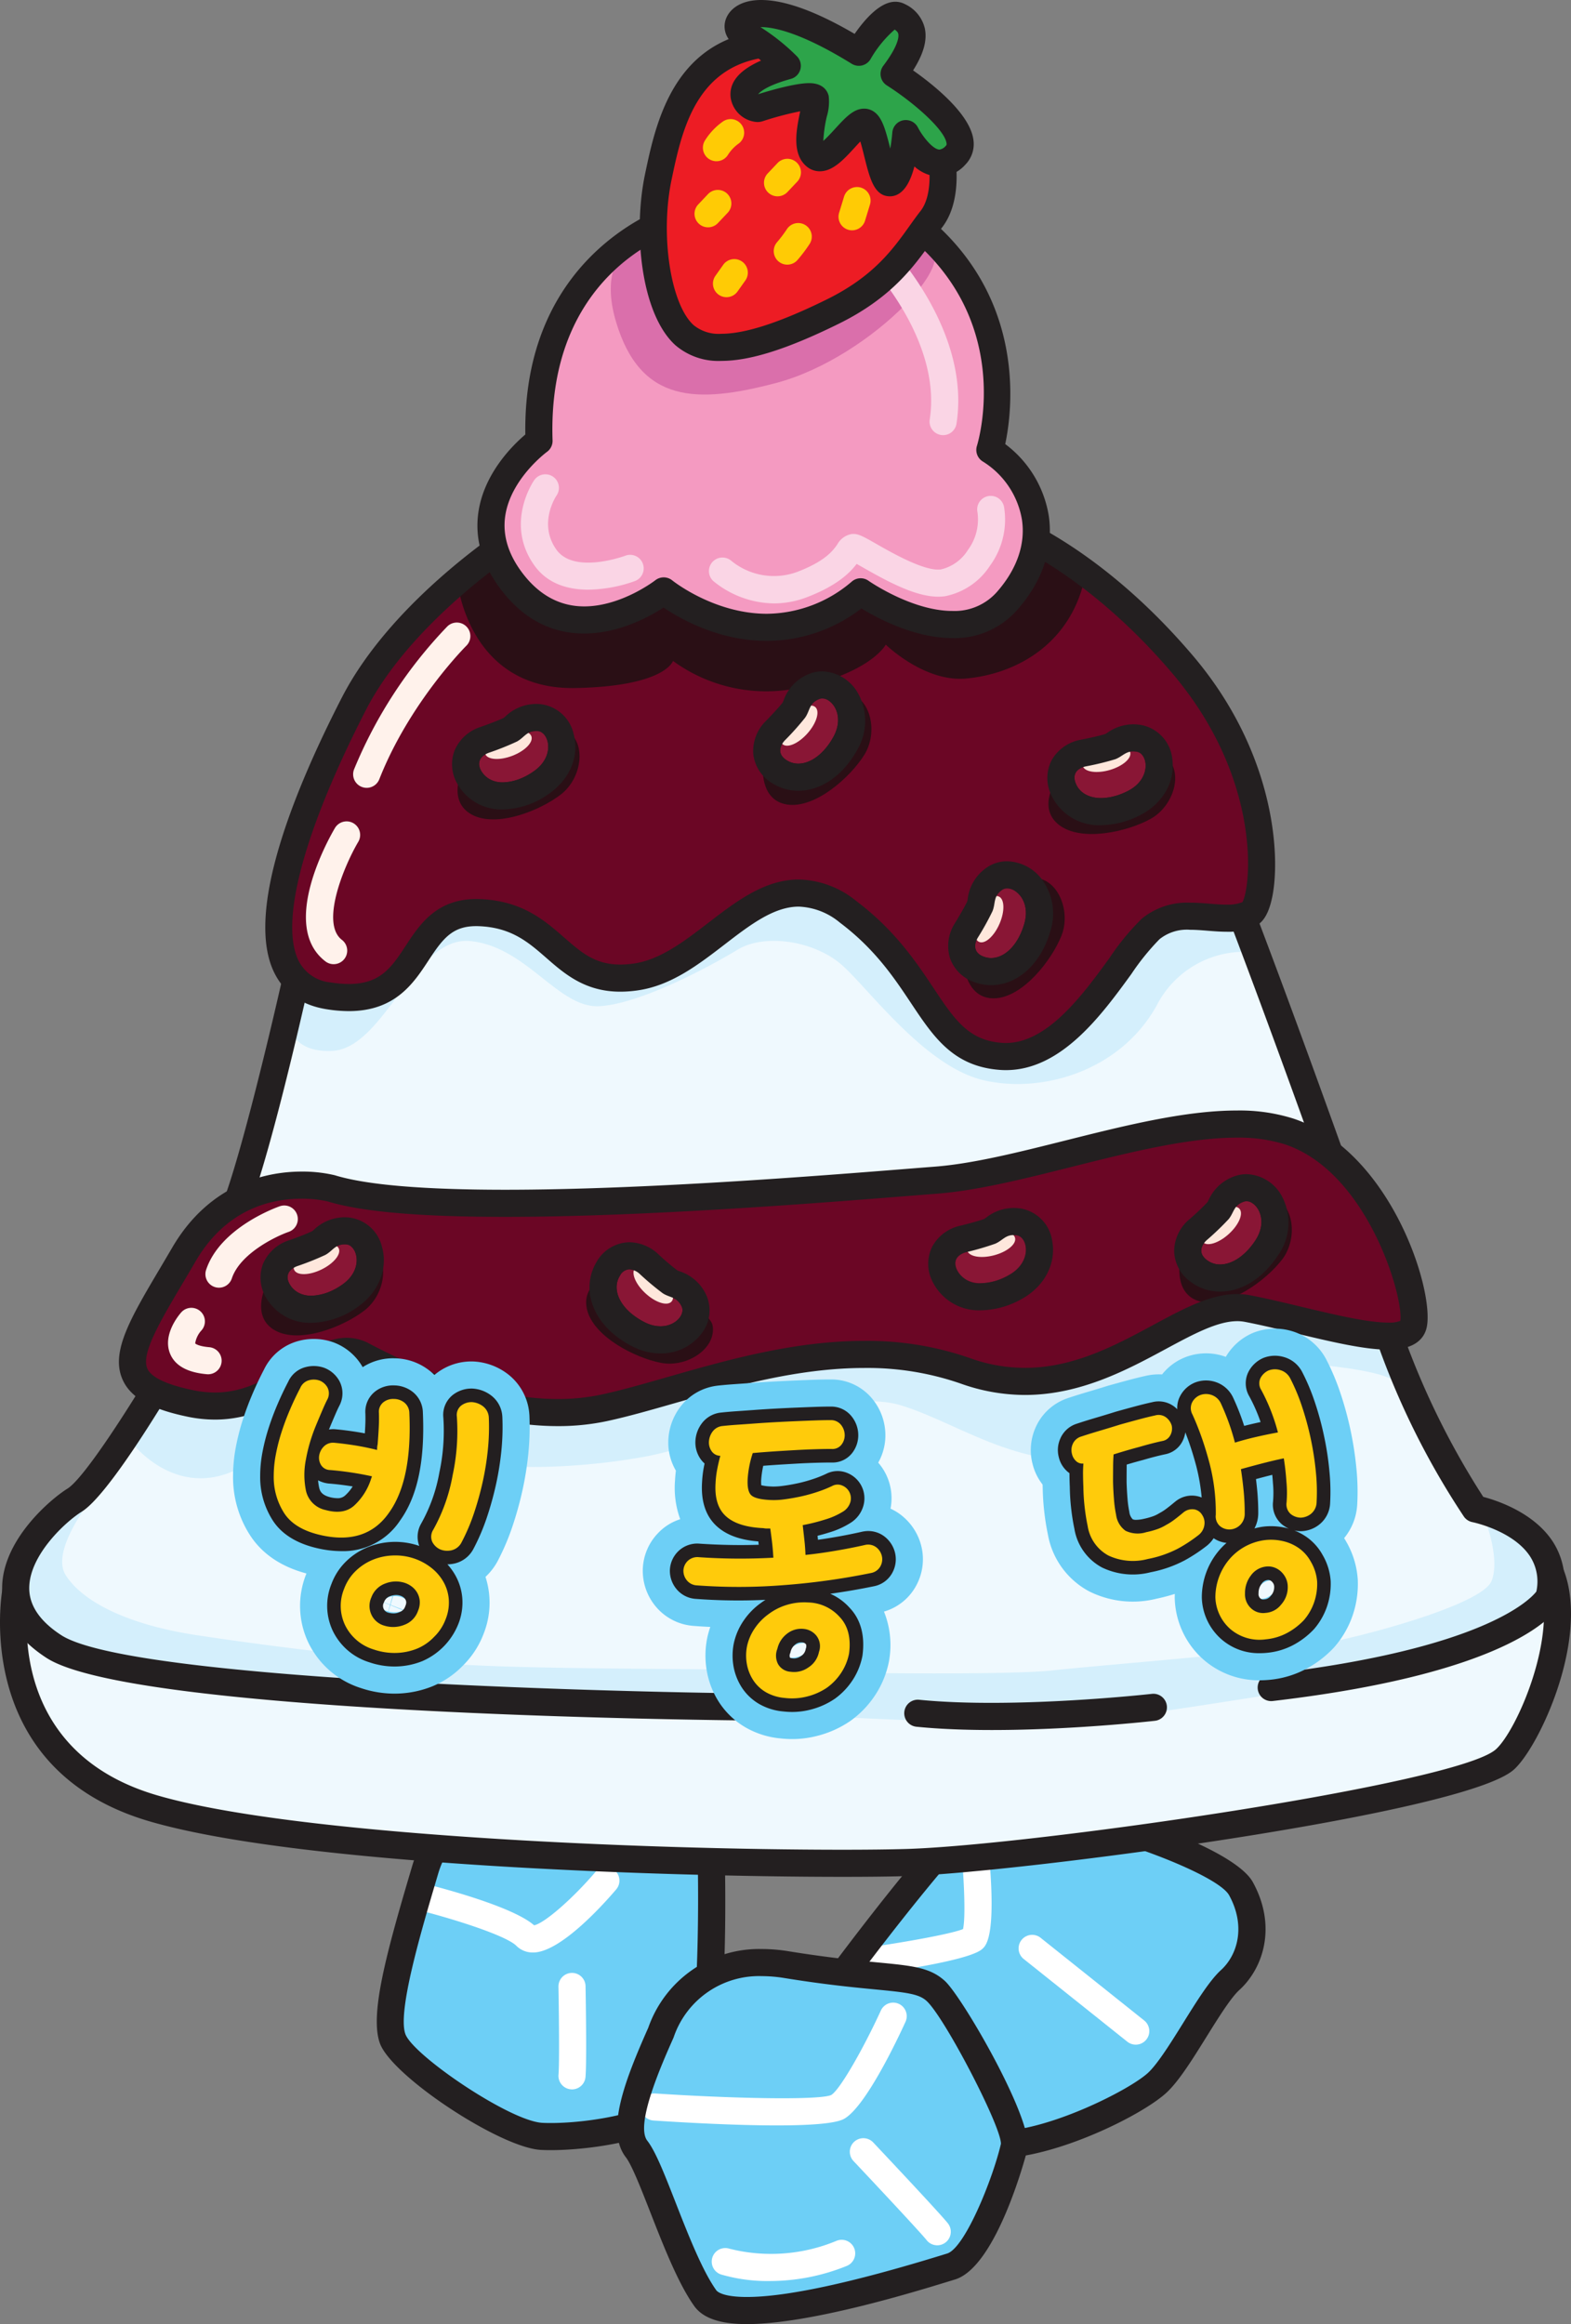 <svg xmlns="http://www.w3.org/2000/svg" viewBox="0 0 289.81 428.59"><rect x="0" y="0" width="289.81" height="428.59" fill="#808080" stroke="none"/><defs><style>.cls-1{fill:#6dcff6;}.cls-2{fill:#fff;}.cls-3{fill:#231f20;}.cls-4{fill:#eff9fe;}.cls-5{fill:#d4effc;}.cls-6{fill:#6b0625;}.cls-7{fill:#2a0f15;}.cls-8{fill:#f49ac1;}.cls-9{fill:#da6fab;}.cls-10{fill:#fad5e5;}.cls-11{fill:#ed1c24;}.cls-12{fill:#ffcb05;}.cls-13{fill:#fff2eb;}.cls-14{fill:#2da44a;}.cls-15{fill:#891635;}.cls-16{fill:#fee7dc;}.cls-17{fill:#ffcb0b;}</style></defs><g id="Layer_2" data-name="Layer 2"><g id="Layer_1-2" data-name="Layer 1"><path class="cls-1" d="M92.604,334.973s-10.666-2-14.166,9.834c-3.5,11.832-7.832,26.166-6,31.166,1.834,5,20.668,17.666,27.5,18,6.834.334,22.5-1.5,27.5-7.834,5-6.332,3.666-47.666,3.666-47.666Z"/><path class="cls-1" d="M151.741,369.139s23.197-31.666,29.531-35.332c6.332-3.668,43.832,7.5,47.666,14.5s1.666,13.498-2,16.832-9.334,15.002-13.334,18.834c-4,3.834-22.334,13-32.166,11.334C171.604,393.639,151.741,369.139,151.741,369.139Z"/><path class="cls-2" d="M98.326,360.061a4.235,4.235,0,0,1-3.074-1.236c-1.904-1.904-11.724-5.002-18.089-6.592a2.5,2.5,0,0,1,1.213-4.851c2.72.68,16.214,4.182,20.15,7.662,1.831-.315,7.085-4.863,11.34-9.857a2.5,2.5,0,1,1,3.807,3.242c-2.281,2.678-10.113,11.428-15.139,11.629C98.464,360.061,98.395,360.061,98.326,360.061Z"/><path class="cls-2" d="M105.522,385.307a2.254,2.254,0,0,1-.229-.012,2.499,2.499,0,0,1-2.263-2.715c.195-2.144.059-12.441-.01-16.229a2.5,2.5,0,0,1,4.999-.092c.026,1.422.245,13.969-.01,16.773A2.501,2.501,0,0,1,105.522,385.307Z"/><path class="cls-2" d="M158.266,364.42a2.5,2.5,0,0,1-.334-4.976c7.949-1.08,17.346-2.742,19.719-3.699.555-2.297.156-10.699-.615-17.662a2.5,2.5,0,0,1,4.969-.553c2.145,19.311-.025,21.203-.842,21.916-2.119,1.85-13.436,3.713-22.557,4.953A2.505,2.505,0,0,1,158.266,364.42Z"/><path class="cls-3" d="M101.595,396.51h-.001c-.639,0-1.235-.014-1.778-.041-7.501-.367-27.503-13.58-29.725-19.635-1.92-5.242,1.14-16.484,5.672-31.797l.278-.939c3.138-10.607,11.402-11.754,14.81-11.754a13.881,13.881,0,0,1,2.071.146L131.33,335.982a2.501,2.501,0,0,1,2.272,2.408c.228,7.055,1.095,42.588-4.202,49.297C123.891,394.666,108.804,396.51,101.595,396.51Zm-10.745-59.166c-3.466,0-8.018,1.418-10.015,8.172l-.278.942c-2.896,9.781-7.271,24.562-5.772,28.654,1.443,3.936,19.304,16.072,25.275,16.363.469.024.983.035,1.534.035,7.648,0,20.113-2.147,23.881-6.92,2.927-3.707,3.614-27.111,3.193-43.828l-36.291-3.301c-.078-.006-.156-.018-.234-.031h.001A8.585,8.585,0,0,0,90.85,337.344Z"/><path class="cls-3" d="M184.014,398.006a18.022,18.022,0,0,1-2.994-.234c-10.463-1.773-29.127-24.475-31.223-27.059a2.501,2.501,0,0,1-.074-3.051c2.406-3.285,23.697-32.199,30.295-36.02a10.837,10.837,0,0,1,5.375-1.057c11.818,0,41.758,9.254,45.736,16.52,4.445,8.115,1.943,15.834-2.51,19.883-1.57,1.428-3.861,5.106-6.076,8.662-2.559,4.107-4.976,7.988-7.211,10.127C210.965,389.965,194.735,398.006,184.014,398.006Zm-29.107-28.953c7.699,9.234,20.807,22.748,26.949,23.789a13.053,13.053,0,0,0,2.158.164c9.387,0,24.58-7.695,27.859-10.838,1.781-1.707,4.143-5.496,6.426-9.162,2.506-4.024,4.873-7.822,6.957-9.717,3.002-2.731,4.627-8.051,1.488-13.781-2.428-4.434-28.797-13.922-41.352-13.922a6.505,6.505,0,0,0-2.869.383C178.42,338.346,163.901,356.881,154.907,369.053Z"/><path class="cls-2" d="M209.518,377.057a2.495,2.495,0,0,1-1.559-.547l-19.111-15.25a2.5,2.5,0,0,1,3.119-3.908l19.111,15.25a2.501,2.501,0,0,1-1.561,4.455Z"/><path class="cls-1" d="M121.938,374.807s4.666-15.5,23.166-12.5c18.5,3,24,1.666,27.5,4.832,3.5,3.168,15.334,25.002,14.5,28.668s-6.166,20.498-11.666,22.166c-5.5,1.666-40.334,12.834-45.334,5.834s-9.729-23.721-12.666-27.5S117.938,383.807,121.938,374.807Z"/><path class="cls-2" d="M143.298,391.949c-7.86,0-17.366-.545-22.694-.898a2.5,2.5,0,1,1,.33-4.988c13.763.91,30.056,1.279,32.384.289,1.629-.926,6.078-8.816,9.178-15.586a2.5,2.5,0,0,1,4.547,2.08c-1.662,3.633-7.393,15.658-11.316,17.885C154.118,391.645,149.167,391.949,143.298,391.949Z"/><path class="cls-2" d="M172.901,414.057a2.493,2.493,0,0,1-1.969-.957c-.957-1.219-8.586-9.387-13.482-14.578a2.5,2.5,0,1,1,3.639-3.43c1.262,1.338,12.375,13.133,13.777,14.922a2.5,2.5,0,0,1-1.965,4.043Z"/><path class="cls-3" d="M137.782,428.59c-4.935,0-8.112-1.09-9.713-3.33-2.954-4.135-5.689-11.125-8.102-17.291-1.68-4.293-3.417-8.73-4.503-10.129-3.801-4.891-.231-14.094,4.128-23.912a21.671,21.671,0,0,1,20.931-14.508,31.251,31.251,0,0,1,4.981.418c7.258,1.178,12.545,1.686,16.404,2.055,6.424.617,9.646.926,12.373,3.393,3.232,2.926,16.463,25.781,15.26,31.076-.049.213-5.508,21.617-13.379,24.004l-1.043.318C168.76,422.641,149.409,428.59,137.782,428.59Zm2.741-64.17a16.621,16.621,0,0,0-16.195,11.117,2.69,2.69,0,0,1-.106.285c-2.127,4.785-7.108,15.994-4.811,18.949,1.53,1.971,3.155,6.119,5.211,11.375,2.307,5.894,4.922,12.578,7.515,16.207.148.207,1.113,1.236,5.644,1.236,7.216,0,19.285-2.586,35.867-7.684l1.062-.326c3.293-.998,8.461-13.85,9.936-20.244.021-3.297-10.41-23.348-13.721-26.344-1.426-1.289-3.553-1.551-9.494-2.121-3.93-.377-9.309-.894-16.729-2.098A26.236,26.236,0,0,0,140.523,364.42Z"/><path class="cls-2" d="M142.002,420.647a30.506,30.506,0,0,1-9.029-1.221,2.5,2.5,0,0,1,1.584-4.742,31.377,31.377,0,0,0,19.742-1.445,2.5,2.5,0,1,1,1.869,4.637A37.842,37.842,0,0,1,142.002,420.647Z"/><path class="cls-4" d="M2.893,295.473s-5.955,28.832,25.379,38c31.332,9.166,116.666,10.666,139.001,10,22.332-.666,103.332-10.5,110.332-19s15.248-26.883,6.166-36.191l-27,11.984-130.499,5.707Z"/><path class="cls-3" d="M155.43,346.109c-32.12,0-100.18-2.139-127.861-10.238C-5.567,326.178.392,293.332.456,293a2.501,2.501,0,0,1,2.707-2.012l123.181,12.479,129.867-5.68,27.912-11.809a2.498,2.498,0,0,1,3.117,1.016c7.387,12.295-2.994,34.914-7.973,39.346-9.312,8.287-92.27,19.045-111.92,19.631C164.295,346.062,160.176,346.109,155.43,346.109ZM5.07,296.207c-.634,6.955-.381,27.762,23.904,34.865,25.17,7.365,89.415,10.037,126.457,10.037,4.697,0,8.766-.047,11.768-.137,23.152-.69,101.535-11.951,108.744-18.367,3.892-3.465,11.586-21.127,7.932-31.094l-26.131,11.057a2.526,2.526,0,0,1-.863.195l-130.499,5.707a3.176,3.176,0,0,1-.361-.01Z"/><path class="cls-4" d="M56.27,173.139s-10.332,47.668-14.666,53.168,77.666,5,77.666,5l88.835-5,40.332-4.668s-13-36.834-23-62.334l-54.166-4.332h-43.001Z"/><path class="cls-5" d="M53.07,185.466s-1.584,8.75,8.166,8.333,15.168-21.333,25.584-20.25,16.166,12.417,23.75,12c7.582-.417,20.416-7.334,25.5-10.417,5.082-3.083,14.248-1.583,19.248,2.834,5,4.416,15.334,18.75,26.168,21.25s25.25-1.751,31.916-13.834a18.156,18.156,0,0,1,18.834-9.666l-3.25-7.25-15.168-1.25-44.748-6.334-35.751-4.583-26.469,4-39.699,6.417S53.986,178.799,53.07,185.466Z"/><path class="cls-4" d="M31.438,251.639s-12.834,22-17.666,25c-4.834,3-19.502,16.834-3.834,27,15.666,10.168,131.332,11.5,142.333,11.168,11-.334,70.834-.666,74.834-2.334,4-1.666,55.832-5,58.666-18s-13.666-16.225-13.666-16.225a143.84,143.84,0,0,1-17.334-36.441l-30.332-7.166-30.334,8.5-96.501.666Z"/><path class="cls-5" d="M16.895,276.432s-7.574,9.451-4.824,13.951,10.5,9.082,24.25,11.166,35.51,4.834,52.004,5.584c16.496.75,43.629.527,50.496.918,6.868.389,46.333,1,55.248,0,8.918-1,44.834-3.75,53.418-5.668,8.584-1.916,26.082-6.916,27.666-10.832,1.584-3.918-1-10.75-1-10.75s6.334-.252,8.834,3.166c2.5,3.416,2.084,12.5,2.084,12.5l-19.75,9.5a292.297,292.297,0,0,1-29.5,6.334c-14.75,2.25-24.883,4.045-37.551,5.129-12.666,1.082-47.199-1.047-56.284-1.381-9.084-.332-72.5-1.082-79.5-2.916s-36.25-1.582-44.334-4.582c-8.082-3-14.832-9.139-15.25-11.736-.416-2.598-1.082-13.432,5.168-15.848S16.895,276.432,16.895,276.432Z"/><path class="cls-5" d="M23.902,265.551s8.334,11.582,20.5,5.082c12.168-6.5,22.418-17.334,29.168-7.666,6.75,9.666,31.25,8.166,44.916,5.75,13.666-2.418,35.834-13.107,47.584-9.596s24.332,14.137,42.832,8.74c18.5-5.395,9.75-17.979,28.834-16.645s19.582,3.666,19.582,3.666l-2.25-10.832-18.916-5.668-45.666,5.584-40.334-5.584-61.829,5.834-33.172-1.084-25.332,10.918Z"/><path class="cls-3" d="M148.022,317.34c-23.227,0-123.961-1.555-139.445-11.604-5.48-3.557-8.234-7.928-8.183-12.992.089-8.826,8.959-16.305,12.059-18.229,3.134-1.947,11.983-15.838,16.825-24.137a2.497,2.497,0,0,1,1.865-1.223l66.166-7.832a2.188,2.188,0,0,1,.277-.018l96.164-.664,30.012-8.41a2.533,2.533,0,0,1,1.25-.025l30.332,7.166a2.503,2.503,0,0,1,1.809,1.678,145.783,145.783,0,0,0,16.471,34.99c2.59.682,9.309,2.9,12.801,8.209a13.619,13.619,0,0,1,1.787,10.756,2.503,2.503,0,0,1-.193.56c-.627,1.289-7.447,12.764-53.221,18.121a2.5,2.5,0,1,1-.582-4.967c39.398-4.611,48.029-13.717,49.199-15.215a8.541,8.541,0,0,0-1.16-6.494c-3.117-4.762-10.561-6.297-10.635-6.312a2.5,2.5,0,0,1-1.553-1.002,144.48,144.48,0,0,1-17.244-35.783l-28.332-6.693-29.713,8.326a2.489,2.489,0,0,1-.656.094l-96.362.664-64.795,7.672c-3.195,5.412-13.152,21.855-17.875,24.787-3.013,1.869-9.636,7.998-9.697,14.031-.032,3.24,1.954,6.184,5.905,8.748,14.446,9.375,128.176,11.15,140.895,10.764a2.5,2.5,0,1,1,.15,4.998C151.651,317.326,150.167,317.34,148.022,317.34Z"/><path class="cls-3" d="M114.06,233.818c-72.014,0-73.837-3.758-74.816-5.777a3.053,3.053,0,0,1,.396-3.281c2.897-3.678,10.239-33.94,14.187-52.151a2.499,2.499,0,0,1,1.832-1.893l72-18.166a2.487,2.487,0,0,1,.612-.076H171.27c.066,0,.133.002.199.008l54.166,4.332a2.496,2.496,0,0,1,2.127,1.58c9.902,25.247,22.9,62.045,23.031,62.414a2.503,2.503,0,0,1-2.07,3.316l-40.332,4.666c-.049.006-.098.01-.146.014l-88.835,5c-.042.002-.084.004-.126.004C119.285,233.807,117.339,233.818,114.06,233.818Zm-69.327-7.99c6.113,1.561,28.748,2.99,69.327,2.99,2.922,0,4.779-.01,5.132-.012l88.697-4.992,37.141-4.299c-3.217-9.043-13.215-36.979-21.354-57.844l-52.506-4.199H128.58l-70.198,17.711C56.247,184.939,49.166,216.412,44.733,225.828Z"/><path class="cls-6" d="M96.604,97.972s-22,13.667-31.334,31.834c-9.332,18.166-23.332,50.833-4.666,53.833s13.668-16,28-15.333c14.334.666,14.5,14,28.834,11.833,14.332-2.167,23.5-23.666,39-12,15.5,11.667,15,25.667,28.166,26.667s22-18.667,27.666-23.5c5.668-4.833,15.002-2.5,18.334-2.833,3.334-.334,5.668-24.668-12.5-46.001-18.166-21.333-35.166-26.5-35.166-26.5Z"/><path class="cls-7" d="M84.402,107.382s1.99,19.889,21.75,19.5c16.617-.326,18-5,18-5a29.177,29.177,0,0,0,23,5.021c13.5-2.771,16.25-8.021,16.25-8.021s7.111,6.925,14.75,6.25c9.367-.826,20-6.5,22.25-20l-15.5-6.25-51.251-3.75S95.902,95.632,84.402,107.382Z"/><path class="cls-3" d="M185.573,197.342c-.383,0-.769-.014-1.158-.044-8.586-.651-12.189-6.059-16.359-12.318-3.111-4.671-6.639-9.965-13.121-14.843a12.587,12.587,0,0,0-7.578-2.946c-4.604,0-9.005,3.385-13.666,6.968-4.816,3.703-9.796,7.533-15.879,8.452a22.649,22.649,0,0,1-3.372.267c-6.525,0-10.308-3.303-13.646-6.217-3.288-2.871-6.394-5.583-12.306-5.857-4.89-.228-6.678,2.1-9.456,6.339-2.722,4.151-6.11,9.318-14.688,9.318h-.001a26.222,26.222,0,0,1-4.135-.353c-4.482-.721-7.695-2.943-9.548-6.605-5.63-11.128,3.628-33.788,12.387-50.839,9.54-18.569,31.316-32.242,32.238-32.814a2.497,2.497,0,0,1,1.261-.376l86.334-2.001a2.504,2.504,0,0,1,.785.107c.723.22,17.912,5.629,36.342,27.271,15.123,17.757,16.236,36.838,14.713,44.447-.584,2.913-1.559,4.68-2.984,5.403a11.687,11.687,0,0,1-5.455,1.124c-1.152,0-2.322-.094-3.455-.184-1.088-.088-2.215-.178-3.277-.178a8.053,8.053,0,0,0-5.656,1.744,44.388,44.388,0,0,0-5.184,6.412C203.268,187.099,195.821,197.342,185.573,197.342Zm-38.217-35.151a17.361,17.361,0,0,1,10.584,3.951c7.164,5.392,11.107,11.31,14.275,16.066,3.867,5.804,6.422,9.638,12.578,10.105,8.076.616,14.902-8.803,19.869-15.633a45.307,45.307,0,0,1,5.984-7.276,13.163,13.163,0,0,1,8.9-2.939c1.262,0,2.49.098,3.678.193,1.082.087,2.103.168,3.055.168a7.561,7.561,0,0,0,2.914-.454c1.572-2.744,3.678-22.702-12.994-42.278-15.996-18.785-31.17-24.734-33.645-25.611l-85.191,1.974c-3.437,2.248-21.782,14.75-29.871,30.493-11.461,22.311-15.971,39.185-12.373,46.296A7.365,7.365,0,0,0,61,181.171a21.234,21.234,0,0,0,3.342.289c5.878.001,7.921-3.115,10.508-7.061,2.609-3.978,5.853-8.964,13.87-8.591,7.654.355,11.749,3.931,15.362,7.085,3.189,2.784,5.708,4.983,10.357,4.983a17.616,17.616,0,0,0,2.625-.21c4.806-.727,9.266-4.156,13.579-7.472C135.761,166.26,141.053,162.19,147.356,162.19Z"/><path class="cls-8" d="M125.604,39.806s-27.332,7.166-26.166,41.5c0,0-16.166,11.666-4.834,26.166,11.334,14.5,27.834,1.5,27.834,1.5s18.332,15.001,36.333.167c0,0,17.668,12.5,27.168,1.5s4.666-22.667-3.334-27.667c0,0,8.166-26-15.834-43.166Z"/><path class="cls-9" d="M121.652,41.882s-12.5,2.5-8,17.5,14.863,15.101,29.5,11.25c17.868-4.701,36.251-24.75,26.75-25.5s-33.501-3.25-33.501-3.25Z"/><path class="cls-7" d="M85.27,141.966s-2.834,5.75,1.75,8.25c4.582,2.5,12.666-.75,16.5-3.75,3.832-3,4.709-9.4,1.125-11.65C101.063,132.565,85.27,141.966,85.27,141.966Z"/><path class="cls-7" d="M140.754,141.211s-.699,6.372,4.463,7.155c5.163.783,11.649-5.033,14.227-9.162,2.578-4.13,1.213-10.443-2.922-11.334C152.385,126.981,140.754,141.211,140.754,141.211Z"/><path class="cls-7" d="M177.788,177.861s.451,6.394,5.67,6.242c5.221-.152,10.56-7.034,12.359-11.558,1.799-4.524-.674-10.492-4.9-10.63C186.686,161.78,177.788,177.861,177.788,177.861Z"/><path class="cls-7" d="M194.934,143.709s-3.699,5.234.438,8.422c4.135,3.188,12.627,1.243,16.883-1.119,4.258-2.362,6.123-8.547,2.938-11.33C212.004,136.899,194.934,143.709,194.934,143.709Z"/><path class="cls-3" d="M141.471,118.189c-8.87,0-16.03-4.095-19.062-6.147-2.637,1.711-8.267,4.789-14.639,4.789-5.988,0-11.081-2.631-15.136-7.818-3.622-4.635-5.099-9.514-4.39-14.503,1.022-7.186,6.348-12.413,8.664-14.381-.507-34.839,27.772-42.665,28.061-42.741a2.528,2.528,0,0,1,.634-.081H166.77a2.494,2.494,0,0,1,1.453.467c21.426,15.324,18.592,37.632,17.217,44.119a20.63,20.63,0,0,1,8.023,13.176c.627,4.147.158,10.499-5.635,17.206a15.351,15.351,0,0,1-12.149,5.394h-.002c-6.934-.001-13.764-3.63-16.77-5.463A28.764,28.764,0,0,1,141.471,118.189Zm-19.032-11.715a2.491,2.491,0,0,1,1.582.563c.072.059,7.696,6.151,17.45,6.151a24.33,24.33,0,0,0,15.709-5.979,2.5,2.5,0,0,1,3.033-.112c.076.055,7.996,5.568,15.465,5.569h.002a10.425,10.425,0,0,0,8.365-3.662c3.602-4.169,5.148-8.73,4.475-13.19a15.676,15.676,0,0,0-7.242-10.723,2.499,2.499,0,0,1-1.059-2.869c.303-.98,7.141-24.061-14.264-39.917h-40.003c-2.93.881-25.048,8.551-24.017,38.915a2.501,2.501,0,0,1-1.036,2.112c-.062.045-6.743,4.985-7.71,11.908-.5,3.582.638,7.179,3.383,10.691,3.059,3.913,6.826,5.897,11.196,5.897,6.872,0,13.063-4.776,13.124-4.825A2.505,2.505,0,0,1,122.439,106.474Z"/><path class="cls-10" d="M173.983,80.247a2.503,2.503,0,0,1-2.473-2.884c2.324-14.971-11.541-29.156-11.682-29.298a2.5,2.5,0,0,1,3.551-3.521c.645.651,15.779,16.148,13.072,33.586A2.502,2.502,0,0,1,173.983,80.247Z"/><path class="cls-11" d="M173.438,27.473s1.998,8.333-1.668,13c-3.666,4.666-6.998,11.5-18.166,17-11.166,5.5-22,9.166-27.334,4.333-5.332-4.833-6.998-18.833-4.832-29.167,2.166-10.333,5.553-26.18,25.811-24.666Z"/><path class="cls-3" d="M133.061,66.554a12.186,12.186,0,0,1-8.47-2.896c-6.337-5.745-7.841-20.84-5.6-31.532,2.098-10.007,5.608-26.755,25.628-26.755.911,0,1.858.037,2.815.108a2.501,2.501,0,0,1,1.307.487l26.189,19.5a2.486,2.486,0,0,1,.938,1.423c.094.388,2.231,9.573-2.133,15.127-.611.778-1.23,1.645-1.885,2.562-3.287,4.602-7.379,10.329-17.143,15.137C145.236,64.381,138.358,66.554,133.061,66.554Zm11.559-56.183c-15.96,0-18.72,13.167-20.735,22.78-2.131,10.168-.194,22.942,4.064,26.802a7.302,7.302,0,0,0,5.112,1.601c4.441,0,10.8-2.069,19.438-6.324,8.635-4.252,12.166-9.196,15.283-13.558.69-.965,1.34-1.876,2.022-2.744,2.098-2.669,1.797-7.54,1.373-10.023l-24.828-18.485C145.76,10.388,145.181,10.371,144.619,10.371Z"/><path class="cls-12" d="M132.164,29.734a2.501,2.501,0,0,1-2.107-3.843,12.201,12.201,0,0,1,3.356-3.519,2.5,2.5,0,0,1,2.731,4.189,7.5,7.5,0,0,0-1.868,2.015A2.499,2.499,0,0,1,132.164,29.734Z"/><path class="cls-12" d="M143.437,36.204a2.5,2.5,0,0,1-1.815-4.219l1.797-1.899a2.5,2.5,0,1,1,3.63,3.438l-1.796,1.899A2.496,2.496,0,0,1,143.437,36.204Z"/><path class="cls-12" d="M130.621,41.921a2.5,2.5,0,0,1-1.815-4.219l1.797-1.899a2.5,2.5,0,0,1,3.631,3.438l-1.797,1.899A2.492,2.492,0,0,1,130.621,41.921Z"/><path class="cls-12" d="M157.186,42.473a2.502,2.502,0,0,1-2.391-3.232l.918-3a2.5,2.5,0,0,1,4.781,1.463l-.918,3A2.502,2.502,0,0,1,157.186,42.473Z"/><path class="cls-12" d="M145.233,48.806a2.501,2.501,0,0,1-1.925-4.094,25.18,25.18,0,0,0,1.805-2.375,2.5,2.5,0,0,1,4.278,2.59,27.687,27.687,0,0,1-2.231,2.972A2.496,2.496,0,0,1,145.233,48.806Z"/><path class="cls-12" d="M134.018,54.806a2.501,2.501,0,0,1-2.038-3.946l1.418-2A2.5,2.5,0,1,1,137.477,51.751l-1.418,2A2.497,2.497,0,0,1,134.018,54.806Z"/><path class="cls-10" d="M108.524,108.745c-3.58.001-7.467-.984-9.959-4.491-5.453-7.675-.242-15.381-.018-15.705a2.5,2.5,0,0,1,4.119,2.835c-.151.224-3.419,5.198-.025,9.974,3.28,4.617,12.63,1.153,12.724,1.117a2.5,2.5,0,0,1,1.809,4.661A26.492,26.492,0,0,1,108.524,108.745Z"/><path class="cls-10" d="M142.792,111.276a17.975,17.975,0,0,1-11.189-4.107,2.5,2.5,0,0,1,3.325-3.734,12.41,12.41,0,0,0,12.122,2.034c5.262-2,6.66-4,7.412-5.074a3.789,3.789,0,0,1,2.527-1.893c1.188-.19,2.088.325,4.756,1.848,2.9,1.654,8.938,5.095,11.857,4.651a7.983,7.983,0,0,0,4.939-3.561,9.472,9.472,0,0,0,1.783-6.95,2.5,2.5,0,1,1,4.891-1.037,14.373,14.373,0,0,1-2.562,10.832,12.822,12.822,0,0,1-8.295,5.658c-4.285.655-9.803-2.235-15.09-5.251-.398-.227-.84-.478-1.238-.7-1.178,1.548-3.512,3.986-9.203,6.15A16.908,16.908,0,0,1,142.792,111.276Z"/><path class="cls-13" d="M67.644,145.287a2.501,2.501,0,0,1-2.326-3.415,84.253,84.253,0,0,1,17.196-26.346,2.5,2.5,0,0,1,3.513,3.558c-.104.103-10.496,10.483-16.055,24.618A2.501,2.501,0,0,1,67.644,145.287Z"/><path class="cls-13" d="M61.551,177.806a2.493,2.493,0,0,1-1.516-.514c-8.549-6.533.67-22.762,1.75-24.591a2.5,2.5,0,0,1,4.307,2.54c-2.7,4.588-6.99,15.044-3.021,18.078a2.5,2.5,0,0,1-1.52,4.486Z"/><path class="cls-14" d="M158.438,9.639S163.27,1.64,165.77,2.973s4.334,3.833-.832,10.666c0,0,15.998,10.167,11.332,15-4.666,4.834-9.166-4-9.166-4s-.666,8-2.666,9-2.834-9.833-4.668-11c-1.832-1.166-6.832,8.167-9.332,6.167s.332-9.084,0-10.542c-.334-1.458-9,1.209-10.5,1.709s-7.404-4.334,5.297-7.834c0,0-4.656-4.667-7.976-5.833C133.938,5.139,137.438-3.361,158.438,9.639Z"/><path class="cls-3" d="M164.18,36.204c-2.91,0-3.727-3.275-4.758-7.422-.191-.766-.451-1.81-.711-2.695-.342.357-.689.738-.978,1.055-2.094,2.286-4.07,4.445-6.498,4.446h-.002a3.74,3.74,0,0,1-2.358-.83c-2.898-2.319-1.953-6.892-1.258-10.234a59.388,59.388,0,0,0-6.89,1.82,3.259,3.259,0,0,1-1.036.164,5.308,5.308,0,0,1-4.893-4.436c-.378-2.794,1.5-5.106,5.592-6.898a16.074,16.074,0,0,0-3.962-2.51,3.987,3.987,0,0,1-2.705-4.462C134.055,2.264,136.005,0,140.413,0c4.358,0,10.152,2.102,17.244,6.25,1.945-2.794,4.742-5.928,7.498-5.928a3.762,3.762,0,0,1,1.791.444,6.604,6.604,0,0,1,3.646,4.411c.488,2.211-.197,4.728-2.15,7.804,3.789,2.665,10.564,8.054,11.137,12.869a5.399,5.399,0,0,1-1.51,4.524,6.516,6.516,0,0,1-4.74,2.21,7.273,7.273,0,0,1-4.645-1.888c-.717,2.76-1.762,4.494-3.129,5.178A3.038,3.038,0,0,1,164.18,36.204Zm2.924-14.064a2.499,2.499,0,0,1,2.227,1.364c.857,1.665,2.777,4.081,3.998,4.081a1.911,1.911,0,0,0,1.143-.683.448.448,0,0,0,.142-.46c-.291-2.46-5.945-7.466-11.018-10.694a2.498,2.498,0,0,1-.652-3.617c2.918-3.859,2.856-5.475,2.766-5.877-.029-.134-.09-.413-.66-.802a21.259,21.259,0,0,0-4.473,5.48,2.501,2.501,0,0,1-3.455.832c-9.697-6.003-14.736-6.802-16.835-6.764a38.916,38.916,0,0,1,6.718,5.372,2.501,2.501,0,0,1-1.105,4.176c-4.402,1.213-5.696,2.394-6.04,2.823,1.835-.576,6.76-2.04,9.405-2.04,2.768,0,3.447,1.66,3.609,2.373a9.458,9.458,0,0,1-.359,3.822,25.167,25.167,0,0,0-.631,4.457c.715-.641,1.6-1.606,2.16-2.219,1.906-2.083,3.414-3.728,5.369-3.728a3.156,3.156,0,0,1,1.699.492c1.57.999,2.191,3.157,3.119,6.869.164-.958.299-1.982.381-2.969a2.5,2.5,0,0,1,2.492-2.291Z"/><path class="cls-6" d="M61.104,219.141s-17.332-4.646-27.166,12.178c-9.834,16.822-15.668,23.988,1.166,27.488s23.334-13.334,31.834-8.834,27.5,13.307,44.5,9.654c17-3.654,42.666-15.32,66.666-6.82s39.834-13.834,52-11.5,29.668,8.334,30.668,2.834-6.334-30.002-23-35.502c-16.668-5.5-45.668,7.5-65.168,9S81.604,225.475,61.104,219.141Z"/><path class="cls-13" d="M40.395,237.465a2.5,2.5,0,0,1-2.374-3.287c2.609-7.867,13.154-11.58,13.602-11.734a2.499,2.499,0,0,1,1.633,4.725h0c-2.403.838-8.971,4.01-10.488,8.584A2.501,2.501,0,0,1,40.395,237.465Z"/><path class="cls-13" d="M38.397,253.432c-.072,0-.144-.004-.216-.01-3.623-.31-5.916-1.592-6.813-3.807-1.375-3.395,1.46-6.904,2.042-7.574a2.5,2.5,0,0,1,3.78,3.273,4.572,4.572,0,0,0-1.185,2.432h.001c.01,0,.482.512,2.602.693a2.501,2.501,0,0,1-.211,4.992Z"/><path class="cls-15" d="M90.238,138.797s-2.947.897-1.41,3.46,5.51,2.819,9.609,0c4.101-2.819,2.82-7.305.769-7.433-2.049-.128-2.434,1.153-3.844,1.922A50.84,50.84,0,0,1,90.238,138.797Z"/><path class="cls-7" d="M49.035,237.121s-2.832,5.75,1.75,8.25c4.584,2.5,12.668-.75,16.5-3.75,3.834-3,4.711-9.4,1.127-11.65C64.83,227.721,49.035,237.121,49.035,237.121Z"/><path class="cls-7" d="M113.318,234.641s-6.191,1.66-5.051,6.756c1.143,5.094,8.916,9.029,13.697,9.934,4.785.904,10.174-2.656,9.504-6.834S113.318,234.641,113.318,234.641Z"/><path class="cls-7" d="M217.706,232.471s-1.314,6.275,3.746,7.557c5.062,1.281,12.082-3.875,15.049-7.734s2.227-10.275-1.805-11.565C230.667,219.44,217.706,232.471,217.706,232.471Z"/><path class="cls-15" d="M54.904,233.465s-2.947.896-1.41,3.459,5.51,2.82,9.611,0c4.1-2.818,2.818-7.305.768-7.432-2.049-.129-2.434,1.152-3.844,1.922A50.85,50.85,0,0,1,54.904,233.465Z"/><path class="cls-16" d="M98.018,135.749c.422,1.096-1.143,2.718-3.494,3.623-2.353.906-4.602.753-5.023-.342-.422-1.096,1.143-2.718,3.496-3.624C95.348,134.5,97.596,134.653,98.018,135.749Z"/><path class="cls-16" d="M62.479,230.199c.516,1.055-.904,2.807-3.17,3.91s-4.52,1.145-5.033.09c-.514-1.057.906-2.805,3.172-3.91S61.965,229.145,62.479,230.199Z"/><path class="cls-15" d="M144.844,136.475s-2.238,2.116.279,3.726c2.518,1.61,6.188.07,8.604-4.279,2.416-4.351-.729-7.796-2.621-6.997-1.893.798-1.666,2.117-2.586,3.433A50.877,50.877,0,0,1,144.844,136.475Z"/><path class="cls-15" d="M180.417,172.864s-1.717,2.56,1.096,3.572,6.051-1.301,7.443-6.078c1.395-4.777-2.436-7.44-4.104-6.243-1.67,1.197-1.156,2.434-1.764,3.92A50.885,50.885,0,0,1,180.417,172.864Z"/><path class="cls-15" d="M118.023,234.941s-2.184-2.172-3.715.397c-1.529,2.566.123,6.188,4.545,8.465,4.426,2.279,7.769-.971,6.914-2.838-.857-1.865-2.17-1.6-3.512-2.477A50.83,50.83,0,0,1,118.023,234.941Z"/><path class="cls-15" d="M178.288,230.904s-3.022.607-1.736,3.307c1.281,2.699,5.211,3.338,9.562.928,4.356-2.41,3.512-6.998,1.484-7.324-2.027-.324-2.535.914-4.012,1.543A51.126,51.126,0,0,1,178.288,230.904Z"/><path class="cls-15" d="M222.668,228.649s-2.396,1.938-.01,3.736,6.166.547,8.908-3.603c2.744-4.152-.127-7.828-2.074-7.18-1.947.652-1.824,1.984-2.842,3.225A50.918,50.918,0,0,1,222.668,228.649Z"/><path class="cls-15" d="M200.362,141.318s-3.045.471-1.885,3.226c1.158,2.754,5.055,3.57,9.512,1.36,4.459-2.211,3.824-6.832,1.815-7.249-2.012-.416-2.574.798-4.078,1.359A50.874,50.874,0,0,1,200.362,141.318Z"/><path class="cls-16" d="M150.403,130.392c.881.776.244,2.938-1.424,4.829s-3.731,2.794-4.612,2.019c-.881-.776-.244-2.938,1.424-4.829C147.458,130.519,149.522,129.615,150.403,130.392Z"/><path class="cls-16" d="M208.491,138.703c.324,1.129-1.377,2.607-3.801,3.302-2.424.696-4.648.346-4.973-.782s1.377-2.607,3.801-3.302C205.94,137.225,208.167,137.575,208.491,138.703Z"/><path class="cls-16" d="M184.25,165.322c1.078.467,1.139,2.72.137,5.032-1.002,2.314-2.688,3.811-3.764,3.344-1.078-.467-1.137-2.72-.137-5.032C181.489,166.353,183.174,164.857,184.25,165.322Z"/><path class="cls-3" d="M151.69,128.808c1.871,0,4.217,3.188,2.037,7.113-1.791,3.223-4.268,4.902-6.455,4.902a3.944,3.944,0,0,1-2.149-.623c-2.518-1.609-.279-3.726-.279-3.726a50.877,50.877,0,0,0,3.676-4.118c.92-1.315.693-2.635,2.586-3.433a1.49,1.49,0,0,1,.584-.116m0-5a6.473,6.473,0,0,0-2.527.509,8.176,8.176,0,0,0-4.614,4.854c-.05.122-.117.284-.152.357-.435.604-1.913,2.214-3.075,3.397a7.78,7.78,0,0,0-2.365,6.099,7.186,7.186,0,0,0,3.474,5.39,8.966,8.966,0,0,0,4.842,1.41c4.18,0,8.227-2.794,10.826-7.475a10.505,10.505,0,0,0,.186-10.494,7.843,7.843,0,0,0-6.594-4.047Z"/><path class="cls-3" d="M185.793,163.83c1.824,0,4.332,2.519,3.162,6.528-1.178,4.035-3.67,6.312-6.111,6.312a3.906,3.906,0,0,1-1.332-.234c-2.812-1.013-1.096-3.572-1.096-3.572a50.885,50.885,0,0,0,2.672-4.829c.608-1.486.094-2.723,1.764-3.92a1.583,1.583,0,0,1,.941-.285m0-5a6.573,6.573,0,0,0-3.857,1.223,8.173,8.173,0,0,0-3.424,5.751c-.021.13-.051.303-.07.382-.293.689-1.377,2.586-2.246,3.996a7.784,7.784,0,0,0-.959,6.471,7.181,7.181,0,0,0,4.582,4.488,8.906,8.906,0,0,0,3.025.53c4.873,0,9.156-3.892,10.91-9.913a10.65,10.65,0,0,0-1.471-9.477,8.271,8.271,0,0,0-6.49-3.45Z"/><path class="cls-3" d="M209.028,138.57a3.846,3.846,0,0,1,.775.085c2.01.417,2.644,5.038-1.815,7.249a11.114,11.114,0,0,1-4.861,1.27c-2.234,0-3.947-.958-4.65-2.63-1.16-2.755,1.885-3.226,1.885-3.226a50.874,50.874,0,0,0,5.363-1.304c1.291-.481,1.887-1.444,3.303-1.444m0-5a8.344,8.344,0,0,0-4.764,1.566c-.109.072-.258.168-.328.208-.703.25-2.832.737-4.457,1.052a7.776,7.776,0,0,0-5.412,3.677,7.198,7.198,0,0,0-.199,6.411,9.701,9.701,0,0,0,9.26,5.689,16.164,16.164,0,0,0,7.082-1.79c4.219-2.092,6.598-6.143,6.061-10.319a7.109,7.109,0,0,0-5.453-6.305,8.834,8.834,0,0,0-1.789-.19Z"/><path class="cls-3" d="M98.93,134.815c.089,0,.181.003.277.009,2.051.128,3.332,4.613-.769,7.433a10.242,10.242,0,0,1-5.644,2.019,4.401,4.401,0,0,1-3.966-2.019c-1.537-2.562,1.41-3.46,1.41-3.46a50.84,50.84,0,0,0,5.125-2.051c1.344-.732,1.756-1.931,3.566-1.931m0-5a8.214,8.214,0,0,0-5.701,2.308c-.099.087-.232.203-.296.253-.661.348-2.701,1.131-4.265,1.673a7.775,7.775,0,0,0-4.835,4.406,7.183,7.183,0,0,0,.709,6.372,9.326,9.326,0,0,0,8.253,4.448,15.13,15.13,0,0,0,8.477-2.9c3.88-2.667,5.663-7.013,4.54-11.071a7.11,7.11,0,0,0-6.292-5.471c-.204-.013-.4-.018-.589-.018Z"/><path class="cls-3" d="M63.596,229.482c.089,0,.181.004.277.01,2.051.127,3.332,4.613-.768,7.432a10.239,10.239,0,0,1-5.645,2.019,4.404,4.404,0,0,1-3.966-2.019c-1.537-2.562,1.41-3.459,1.41-3.459a50.85,50.85,0,0,0,5.125-2.051c1.344-.732,1.756-1.932,3.566-1.932m0-5a8.219,8.219,0,0,0-5.701,2.309c-.099.088-.232.203-.296.252a45.187,45.187,0,0,1-4.265,1.674,7.776,7.776,0,0,0-4.835,4.404,7.189,7.189,0,0,0,.709,6.375,9.328,9.328,0,0,0,8.254,4.447,15.142,15.142,0,0,0,8.478-2.9c3.879-2.666,5.661-7.012,4.538-11.07a7.109,7.109,0,0,0-6.292-5.471c-.204-.014-.4-.02-.589-.02Z"/><path class="cls-16" d="M123.871,240.035c-.797.863-2.945.18-4.797-1.529s-2.711-3.793-1.914-4.656c.795-.863,2.941-.178,4.795,1.531S124.666,239.174,123.871,240.035Z"/><path class="cls-3" d="M116.14,234.084a3.092,3.092,0,0,1,1.884.857,50.83,50.83,0,0,0,4.232,3.547c1.342.877,2.654.611,3.512,2.477.647,1.414-1.111,3.619-3.924,3.619a6.514,6.514,0,0,1-2.99-.781c-4.422-2.277-6.074-5.899-4.545-8.465a2.132,2.132,0,0,1,1.831-1.254m0-5a7.103,7.103,0,0,0-6.125,3.691,9.108,9.108,0,0,0-.885,7.244c.952,3.326,3.592,6.25,7.434,8.229a11.468,11.468,0,0,0,5.28,1.336,9.355,9.355,0,0,0,7.882-4.096,6.894,6.894,0,0,0,.588-6.607,8.181,8.181,0,0,0-4.996-4.461c-.123-.047-.286-.107-.361-.141a45.949,45.949,0,0,1-3.502-2.977,7.97,7.97,0,0,0-5.314-2.219Z"/><path class="cls-16" d="M187.249,228.268c.299,1.135-1.434,2.576-3.869,3.221-2.437.643-4.656.246-4.955-.889-.301-1.135,1.432-2.576,3.869-3.221S186.948,227.133,187.249,228.268Z"/><path class="cls-16" d="M228.637,222.904c.791.867-.078,2.947-1.94,4.645-1.863,1.699-4.014,2.373-4.805,1.506s.078-2.945,1.941-4.644C225.696,222.711,227.846,222.037,228.637,222.904Z"/><path class="cls-3" d="M186.967,227.762a4.153,4.153,0,0,1,.631.053c2.027.326,2.871,4.914-1.484,7.324a10.807,10.807,0,0,1-5.143,1.496,4.593,4.593,0,0,1-4.42-2.424c-1.285-2.699,1.736-3.307,1.736-3.307a51.126,51.126,0,0,0,5.299-1.547c1.311-.558,1.857-1.596,3.381-1.596m0-5a8.249,8.249,0,0,0-5.061,1.789c-.105.076-.25.178-.318.223-.691.281-2.797.865-4.408,1.254a7.778,7.778,0,0,0-5.238,3.92,7.195,7.195,0,0,0,.094,6.414,9.528,9.528,0,0,0,8.936,5.273,15.816,15.816,0,0,0,7.564-2.121c4.119-2.281,6.312-6.436,5.588-10.584a7.108,7.108,0,0,0-5.734-6.051,8.931,8.931,0,0,0-1.422-.117Z"/><path class="cls-3" d="M229.959,221.527c1.893,0,4.137,3.426,1.608,7.254-1.928,2.918-4.369,4.402-6.477,4.402a3.97,3.97,0,0,1-2.432-.799c-2.387-1.799.01-3.736.01-3.736a50.918,50.918,0,0,0,3.982-3.822c1.018-1.24.895-2.572,2.842-3.225a1.459,1.459,0,0,1,.467-.074m0-5a6.45,6.45,0,0,0-2.049.332,8.184,8.184,0,0,0-4.975,4.484c-.059.117-.139.273-.18.344a45.711,45.711,0,0,1-3.324,3.15,7.782,7.782,0,0,0-2.832,5.899,7.188,7.188,0,0,0,3.049,5.643,8.964,8.964,0,0,0,5.441,1.805c3.977,0,7.857-2.422,10.648-6.646a10.393,10.393,0,0,0,.83-10.762,7.664,7.664,0,0,0-6.609-4.248Z"/><path class="cls-3" d="M183.002,319.035c-4.752,0-9.533-.166-13.91-.602a2.5,2.5,0,1,1,.496-4.975c17.467,1.738,42.648-1.062,42.9-1.092a2.5,2.5,0,1,1,.562,4.969C212.254,317.426,197.792,319.035,183.002,319.035Z"/><path class="cls-3" d="M102.92,262.992c-13.831,0-27.838-5.879-37.153-10.81a3.764,3.764,0,0,0-1.81-.479c-1.967,0-4.34,1.615-7.088,3.486-4.318,2.939-9.691,6.6-17.22,6.6a24.872,24.872,0,0,1-5.055-.535c-6.825-1.42-10.523-3.533-11.988-6.857-2.236-5.068,1.429-11.252,6.975-20.613q1.055-1.781,2.198-3.727c7.122-12.186,18.007-14.004,23.861-14.004a25.774,25.774,0,0,1,6.11.672c5.784,1.785,16.348,2.678,31.49,2.678,25.65,0,58.279-2.598,73.959-3.846,2-.158,3.752-.297,5.213-.41,7.037-.541,15.35-2.625,24.148-4.832,10.83-2.716,22.029-5.524,31.572-5.524a32.999,32.999,0,0,1,10.422,1.475c17.797,5.874,25.967,31.226,24.676,38.323-.357,1.965-1.889,4.307-7.158,4.307-4.4,0-10.598-1.48-17.156-3.049-3.154-.754-6.416-1.533-9.283-2.084a7.275,7.275,0,0,0-1.389-.127c-3.654,0-8.084,2.387-13.211,5.148-6.998,3.772-15.705,8.463-25.939,8.463a35.356,35.356,0,0,1-11.826-2.084,52.531,52.531,0,0,0-17.811-2.893c-12.312,0-24.367,3.451-35.003,6.496-4.464,1.279-8.681,2.486-12.492,3.305A43.171,43.171,0,0,1,102.92,262.992Zm-38.963-16.289a8.812,8.812,0,0,1,4.15,1.061c8.814,4.666,22.009,10.229,34.813,10.229a38.054,38.054,0,0,0,7.992-.81c3.647-.783,7.785-1.969,12.166-3.223,10.952-3.135,23.366-6.689,36.379-6.689a57.445,57.445,0,0,1,19.48,3.18,29.96,29.96,0,0,0,10.156,1.797c8.973,0,16.727-4.178,23.566-7.863,5.725-3.084,10.668-5.748,15.584-5.748a12.342,12.342,0,0,1,2.33.217c2.978.57,6.297,1.363,9.504,2.131,5.988,1.432,12.182,2.912,15.994,2.912a5.37,5.37,0,0,0,2.258-.318c.617-4.469-6.094-27.531-21.342-32.562a28.503,28.503,0,0,0-8.855-1.223c-8.926,0-19.82,2.732-30.355,5.373-9.012,2.26-17.521,4.394-24.982,4.967-1.457.113-3.203.252-5.199.41-15.744,1.254-48.506,3.861-74.356,3.861-15.809,0-26.544-.934-32.812-2.853a21.612,21.612,0,0,0-4.789-.496c-5.842,0-13.975,2-19.544,11.527q-1.147,1.96-2.212,3.752c-4.414,7.447-7.9,13.332-6.702,16.047.718,1.627,3.554,2.965,8.431,3.981a19.926,19.926,0,0,0,4.037.43c5.988,0,10.46-3.045,14.406-5.732C57.344,248.818,60.45,246.703,63.958,246.703Z"/><path class="cls-1" d="M72.729,312.324a19.468,19.468,0,0,1-6.142-1.021,16.152,16.152,0,0,1-9.672-8.322,15.767,15.767,0,0,1-.428-12.703c.015-.037.029-.076.044-.113-4.649-1.24-8.132-3.586-10.357-6.979a19.702,19.702,0,0,1-3.18-10.959,28.8,28.8,0,0,1,.529-5.447,41.939,41.939,0,0,1,1.315-5.101c.515-1.59,1.125-3.203,1.808-4.789.63-1.471,1.322-2.93,2.051-4.322a9.879,9.879,0,0,1,6.454-5.303,10.842,10.842,0,0,1,6.339.27c.111.039.221.082.329.127a10.325,10.325,0,0,1,5.085,4.455,10.313,10.313,0,0,1,5.842-1.631,10.579,10.579,0,0,1,6.308,2.135,9.774,9.774,0,0,1,1.081.939c.132-.111.268-.221.407-.326a10.542,10.542,0,0,1,6.902-2.156,11.324,11.324,0,0,1,6.091,2.209,10.265,10.265,0,0,1,4.11,7.476c.01.107.017.217.022.326a48.828,48.828,0,0,1-.194,6.865,58.673,58.673,0,0,1-1.095,6.896,64.682,64.682,0,0,1-1.855,6.666,43.498,43.498,0,0,1-2.73,6.385q-.045.085-.093.17a11.177,11.177,0,0,1-2.14,2.723,15.458,15.458,0,0,1-.339,10.475,16.391,16.391,0,0,1-3.846,5.906,16.628,16.628,0,0,1-5.583,3.789,18.713,18.713,0,0,1-6.421,1.35C73.161,312.32,72.945,312.324,72.729,312.324Zm-1.061-15.152a4.12,4.12,0,0,0,1.061.152l.113-.002a3.712,3.712,0,0,0,1.274-.244,1.16,1.16,0,0,0,.226-.125L72.021,296Zm-1.072-1.756a2.604,2.604,0,0,0-.113.256c-.02.051-.04.103-.06.154a.676.676,0,0,0-.069.312.852.852,0,0,0,.051.283,1.185,1.185,0,0,0,.307.377,1.334,1.334,0,0,0,.489.23q.054.018.107.035c.106.035.21.066.312.096l.334-1.188Zm1.441.529,2.393.941a2.295,2.295,0,0,0,.229-.209q.103-.108.209-.211a1.436,1.436,0,0,0,.345-.57,1.271,1.271,0,0,0,.099-.353h0a.498.498,0,0,0-.026-.125,1.436,1.436,0,0,0-.4-.436,3.126,3.126,0,0,0-.943-.49,3.388,3.388,0,0,0-1.011-.154l-.168.004c-.087.004-.17.01-.251.02Zm-1.425-.559,1.357.533.435-1.547a3.099,3.099,0,0,0-.806.215,2.479,2.479,0,0,0-.786.525A1.155,1.155,0,0,0,70.613,295.387Z"/><path class="cls-1" d="M146.124,320.703a19.74,19.74,0,0,1-2.191-.125,15.795,15.795,0,0,1-6.436-2.047,14.54,14.54,0,0,1-4.747-4.463,15.576,15.576,0,0,1-2.298-5.576,16.39,16.39,0,0,1-.036-6.176q.016-.088.034-.176a16.701,16.701,0,0,1,.583-2.117q-1.534-.07-3.039-.186c-.051-.004-.101-.01-.151-.014a10.016,10.016,0,0,1-7.196-3.973,10.259,10.259,0,0,1-2.063-6.561,10.027,10.027,0,0,1,2.765-6.518,9.677,9.677,0,0,1,4.135-2.611,16.829,16.829,0,0,1-.962-7.109c.031-.615.086-1.232.162-1.848a10.26,10.26,0,0,1-1.375-5.953,10.94,10.94,0,0,1,2.083-5.662,10.044,10.044,0,0,1,6.844-4.041c.08-.012.16-.021.24-.031.761-.082,1.715-.17,2.882-.252,1.052-.072,2.198-.154,3.45-.246q1.965-.144,4.061-.256c1.401-.074,2.728-.137,4.006-.19,1.256-.053,2.426-.098,3.496-.135,1.012-.033,1.852-.049,2.525-.049l.32.002a9.772,9.772,0,0,1,7.861,3.769,10.553,10.553,0,0,1,2.25,6.258,10.226,10.226,0,0,1-1.318,5.312,9.982,9.982,0,0,1,2.269,8.484,9.62,9.62,0,0,1,2.297,1.459,10.408,10.408,0,0,1,3.445,5.709,10.14,10.14,0,0,1-.977,6.969,9.839,9.839,0,0,1-5.973,4.844,16.485,16.485,0,0,1,.998,8.701c-.02.15-.045.303-.074.453a17.336,17.336,0,0,1-2.539,6.24,17.973,17.973,0,0,1-4.521,4.727c-.055.039-.109.076-.164.113a19.011,19.011,0,0,1-5.939,2.668A18.474,18.474,0,0,1,146.124,320.703Zm-.948-15.092c.067.014.175.033.321.049l.105.012a3.811,3.811,0,0,0,1.42-.082,4.181,4.181,0,0,0,1.215-.498,2.894,2.894,0,0,0,.676-.729,2.363,2.363,0,0,0,.31-.684,3.624,3.624,0,0,0,.014-.559.933.933,0,0,0-.531-.123c-.158-.01-.256-.014-.353-.014a3.347,3.347,0,0,0-.979.137,3.24,3.24,0,0,0-1.055.514c-.053.039-.103.078-.156.115a2.842,2.842,0,0,0-.723.742,1.812,1.812,0,0,0-.281.592,1.372,1.372,0,0,0-.003.447C145.161,305.555,145.167,305.582,145.176,305.611Z"/><path class="cls-1" d="M232.389,309.867a15.55,15.55,0,0,1-10.412-3.852c-.035-.029-.068-.06-.103-.092a15.623,15.623,0,0,1-5.156-10.926c-.008-.166-.012-.33-.01-.496.002-.191.008-.381.016-.57q-1.579.507-3.398.894a18.069,18.069,0,0,1-12.33-1.324,14.805,14.805,0,0,1-7.688-10.537c-.281-1.336-.504-2.738-.668-4.186-.166-1.447-.262-2.914-.283-4.351-.01-.219-.018-.44-.025-.658a10.016,10.016,0,0,1-1.861-3.844,10.215,10.215,0,0,1,.475-6.457,9.912,9.912,0,0,1,5.857-5.572c.08-.031.162-.059.242-.086,1.111-.371,2.342-.752,3.69-1.152,1.225-.361,2.426-.725,3.625-1.101.074-.021.148-.045.225-.066q1.901-.53,3.631-.994c1.312-.35,2.387-.611,3.311-.809a10.578,10.578,0,0,1,2.848-.227,10.169,10.169,0,0,1,4.174-3.129,10.567,10.567,0,0,1,7.078-.281c.17.053.338.109.502.17a10.617,10.617,0,0,1,4.709-4.285c.109-.051.221-.1.332-.145a10.837,10.837,0,0,1,6.885-.393,10.494,10.494,0,0,1,6.465,5.043c.043.074.084.15.123.227a42.937,42.937,0,0,1,2.588,6.111,62.46,62.46,0,0,1,2.996,14.065,43.03,43.03,0,0,1,.143,6.658c-.004.057-.008.115-.014.172a10.597,10.597,0,0,1-2.397,5.971c.113.18.223.365.328.551a15.97,15.97,0,0,1,2.16,6.771c.018.166.027.33.033.496a17.945,17.945,0,0,1-.998,6.566,17.48,17.48,0,0,1-3.254,5.627c-.076.088-.154.176-.233.26a19.886,19.886,0,0,1-4.941,3.793,17.879,17.879,0,0,1-6.785,2.062C233.631,309.834,233.002,309.867,232.389,309.867Zm-.484-15.098c.074.059.168.098.484.098.119,0,.24-.008.365-.019a2.938,2.938,0,0,0,1.113-.307,4.87,4.87,0,0,0,1.08-.783,2.505,2.505,0,0,0,.381-.703,2.83,2.83,0,0,0,.156-.865,1.674,1.674,0,0,0-.072-.299c-.062-.1-.086-.137-.145-.24-.012-.021-.023-.039-.031-.053a.863.863,0,0,0-.272-.094,2.398,2.398,0,0,0-.658-.053,2.778,2.778,0,0,0-1.855,1.012,3.322,3.322,0,0,0-.734,1.945A.536.536,0,0,0,231.905,294.77Z"/><path class="cls-3" d="M73.8,280.406c3.228-4.496,4.605-11.012,4.208-19.961a4.958,4.958,0,0,0-1.953-3.824,5.661,5.661,0,0,0-3.35-1.137,5.358,5.358,0,0,0-3.478,1.103,4.754,4.754,0,0,0-1.827,4.043c.029.734.021,1.543-.022,2.408-.02.41-.045.842-.074,1.291q-.72-.138-1.434-.252c-1.419-.225-2.793-.398-4.082-.514a4.933,4.933,0,0,0-1.104.053q.628-1.515,1.122-2.66c.324-.756.606-1.361.86-1.848a2.637,2.637,0,0,0,.123-.275,4.829,4.829,0,0,0-.192-4.18,5.373,5.373,0,0,0-2.681-2.371c-.036-.016-.073-.029-.11-.043a5.823,5.823,0,0,0-3.423-.131,4.827,4.827,0,0,0-3.213,2.693c-.684,1.303-1.335,2.674-1.932,4.066-.622,1.441-1.175,2.908-1.644,4.354a37.154,37.154,0,0,0-1.159,4.492,23.828,23.828,0,0,0-.44,4.5,14.785,14.785,0,0,0,2.361,8.229c1.661,2.533,4.483,4.254,8.385,5.113a19.561,19.561,0,0,0,4.212.49A12.555,12.555,0,0,0,73.8,280.406Zm-13.167-6.826c1.105.084,2.308.221,3.574.406.286.041.571.086.856.131a7.923,7.923,0,0,1-1.376,1.648,1.987,1.987,0,0,1-1.482.518,5.627,5.627,0,0,1-1.462-.223c-1.371-.387-1.706-1.047-1.857-1.68a9.142,9.142,0,0,1-.206-1.395A5.354,5.354,0,0,0,60.633,273.58Z"/><path class="cls-3" d="M92.664,261.203a5.23,5.23,0,0,0-2.09-3.889,6.249,6.249,0,0,0-3.403-1.246c-.045-.002-.091-.004-.136-.004a5.626,5.626,0,0,0-3.478,1.156,4.705,4.705,0,0,0-1.771,4.195,36.52,36.52,0,0,1-.735,10.133,29.803,29.803,0,0,1-3.301,9.316q-.029.05-.054.1a4.837,4.837,0,0,0-.354,4.123c-.099-.035-.197-.068-.297-.102a13.574,13.574,0,0,0-9.315.379,12.512,12.512,0,0,0-3.882,2.572,11.28,11.28,0,0,0-2.694,4.139,10.763,10.763,0,0,0,.258,8.719,11.229,11.229,0,0,0,2.611,3.438,11.113,11.113,0,0,0,4.104,2.312,14.47,14.47,0,0,0,4.603.779c.157,0,.313-.002.468-.008a13.708,13.708,0,0,0,4.691-.977,12.484,12.484,0,0,0,6.667-6.869,10.689,10.689,0,0,0,.721-4.803,10.243,10.243,0,0,0-1.372-4.326,11.121,11.121,0,0,0-1.368-1.859,6.425,6.425,0,0,0,1.291-.148,5.262,5.262,0,0,0,3.551-2.781,38.499,38.499,0,0,0,2.406-5.631,59.763,59.763,0,0,0,1.71-6.148,53.578,53.578,0,0,0,1.002-6.303,43.825,43.825,0,0,0,.175-6.158C92.67,261.275,92.667,261.238,92.664,261.203ZM71.603,297.389a1.232,1.232,0,0,1-.826-.693,1.287,1.287,0,0,1,.045-1.185,1.808,1.808,0,0,1,1.156-1.164,3.371,3.371,0,0,1,1.105-.207,2.537,2.537,0,0,1,.808.133,2.097,2.097,0,0,1,.548.291,1.287,1.287,0,0,1,.347.385,1.226,1.226,0,0,1,.156.512,1.641,1.641,0,0,1-.169.715,1.673,1.673,0,0,1-1.038,1.109c-.032.012-.064.025-.094.037a2.597,2.597,0,0,1-1.045.213A3.755,3.755,0,0,1,71.603,297.389Z"/><path class="cls-3" d="M163.329,283.481a4.93,4.93,0,0,0-4.016-1.068c-.07.01-.141.021-.209.037-1.861.422-3.705.785-5.498,1.082-.887.152-1.793.293-2.709.418l-.018-.156c-.02-.191-.041-.385-.062-.582.738-.184,1.461-.389,2.158-.611a15.542,15.542,0,0,0,3.781-1.678,5.474,5.474,0,0,0,2.539-3.322,5.037,5.037,0,0,0-2.916-5.936,4.637,4.637,0,0,0-3.969.125,20.441,20.441,0,0,1-2.293.92,27.155,27.155,0,0,1-2.785.785c-.981.217-1.957.391-2.9.514a13.193,13.193,0,0,1-1.725.129c-.166,0-.325-.006-.512-.018a8.765,8.765,0,0,1-1.755-.221,5.634,5.634,0,0,1-.019-1.037,17.915,17.915,0,0,1,.378-2.555q1.062-.082,2.187-.158c1.385-.092,2.727-.17,4.022-.244q1.925-.108,3.592-.154c.973-.029,1.826-.043,2.555-.043h.297a4.595,4.595,0,0,0,3.781-1.793,5.324,5.324,0,0,0,1.092-3.377,5.51,5.51,0,0,0-1.205-3.316,4.789,4.789,0,0,0-3.945-1.828l-.281-.002q-.943,0-2.357.047-1.585.053-3.461.133c-1.26.051-2.568.113-3.935.186q-2.049.111-3.971.252-1.893.138-3.463.244c-1.092.078-1.984.16-2.777.248a5.039,5.039,0,0,0-3.492,2.025,5.878,5.878,0,0,0-1.145,3.092,5.311,5.311,0,0,0,.875,3.338,4.464,4.464,0,0,0,.808.926c-.036.172-.071.344-.105.518a20.347,20.347,0,0,0-.358,2.916c-.231,3.566.692,6.312,2.742,8.162,1.781,1.605,4.284,2.518,7.636,2.777l.017.135c.02.156.039.316.057.482-3.578.111-7.175.045-10.889-.203a5.011,5.011,0,0,0-4.065,1.51,5.115,5.115,0,0,0-1.432,3.314,5.231,5.231,0,0,0,1.084,3.381,5.018,5.018,0,0,0,3.713,1.978,105.341,105.341,0,0,0,12.831.172c-.288.182-.567.373-.834.574a12.849,12.849,0,0,0-3.195,3.266,11.77,11.77,0,0,0-1.84,4.344,11.418,11.418,0,0,0,.017,4.295,10.595,10.595,0,0,0,1.559,3.795,9.595,9.595,0,0,0,3.124,2.928,10.804,10.804,0,0,0,4.418,1.381,14.671,14.671,0,0,0,1.67.098,13.479,13.479,0,0,0,3.443-.443,14.059,14.059,0,0,0,4.439-1.996,12.958,12.958,0,0,0,3.269-3.418,12.383,12.383,0,0,0,1.809-4.449c.01-.051.018-.1.025-.15.482-3.674-.342-6.646-2.404-8.787a10.339,10.339,0,0,0-3.541-2.555q4.102-.571,8.053-1.385a4.916,4.916,0,0,0,3.4-2.496,5.197,5.197,0,0,0,.516-3.57A5.363,5.363,0,0,0,163.329,283.481Zm-16.824,22.361a2.389,2.389,0,0,1-.355-.029c-.371-.045-.42-.131-.43-.146a1.063,1.063,0,0,1,.055-.807c.023-.068.043-.139.06-.207a2.354,2.354,0,0,1,.873-1.393,1.706,1.706,0,0,1,1.101-.393,2.37,2.37,0,0,1,.27.016.871.871,0,0,1,.627.385,1.185,1.185,0,0,1-.047.736c-.012.043-.021.088-.031.131a1.887,1.887,0,0,1-.891,1.281,2.213,2.213,0,0,1-1.23.426Z"/><path class="cls-3" d="M245.469,291.457a11.035,11.035,0,0,0-1.496-4.729,9.842,9.842,0,0,0-3.002-3.33,10.78,10.78,0,0,0-2.211-1.168,5.643,5.643,0,0,0,1.156.141c.035,0,.07,0,.1-.002a5.624,5.624,0,0,0,3.342-1.213,5.298,5.298,0,0,0,2.017-3.973,38.008,38.008,0,0,0-.133-5.887,54.682,54.682,0,0,0-1.004-6.541,55.397,55.397,0,0,0-1.742-6.357,38.123,38.123,0,0,0-2.32-5.473,5.467,5.467,0,0,0-3.4-2.691,5.801,5.801,0,0,0-3.723.188c-.037.016-.074.031-.111.049a5.575,5.575,0,0,0-2.608,2.465,4.712,4.712,0,0,0,.131,4.564,30.889,30.889,0,0,1,2.082,4.742q-.68.147-1.344.299-.835.191-1.684.41a44.978,44.978,0,0,0-2.072-5.287,5.452,5.452,0,0,0-3.26-2.824,5.586,5.586,0,0,0-3.754.121,5.372,5.372,0,0,0-2.75,2.533,4.59,4.59,0,0,0-.506,2.389,6.294,6.294,0,0,0-.477-.428,4.764,4.764,0,0,0-4.129-.879c-.846.182-1.844.424-3.061.748-1.137.305-2.332.631-3.658,1.004-1.225.385-2.453.756-3.701,1.125-1.289.381-2.467.746-3.609,1.129a4.893,4.893,0,0,0-2.969,2.775,5.171,5.171,0,0,0-.252,3.363,5.001,5.001,0,0,0,1.346,2.42,4.361,4.361,0,0,0,.621.525c0,.135.002.268.004.4.008.744.029,1.5.061,2.182a39.069,39.069,0,0,0,.254,3.971c.146,1.291.344,2.533.59,3.701a9.909,9.909,0,0,0,5.107,7.149,13.153,13.153,0,0,0,8.977.867,22.378,22.378,0,0,0,6.275-2.193,30.319,30.319,0,0,0,4.129-2.731,5.941,5.941,0,0,0,1.199-1.346,5.19,5.19,0,0,0,2.381.861,12.862,12.862,0,0,0-1.641,1.711,13.396,13.396,0,0,0-2.918,8.326c0,.055,0,.109.004.164a10.591,10.591,0,0,0,3.563,7.527,10.477,10.477,0,0,0,7.115,2.611,13.713,13.713,0,0,0,1.371-.07,12.894,12.894,0,0,0,4.896-1.478,14.763,14.763,0,0,0,3.697-2.832c.027-.029.053-.057.078-.086a12.595,12.595,0,0,0,2.332-4.035,12.948,12.948,0,0,0,.715-4.742C245.477,291.566,245.473,291.512,245.469,291.457Zm-11.018-10.012a11.821,11.821,0,0,0-1.672.121q-.703.12-1.369.295a5.863,5.863,0,0,0,.701-2.633c.002-.033.004-.066.004-.102.006-1.414-.059-2.856-.193-4.291-.066-.693-.143-1.389-.227-2.078q.864-.231,1.736-.459.618-.161,1.27-.32.073.735.119,1.465a18.903,18.903,0,0,1,.027,3.43c-.004.035-.006.07-.008.105a4.744,4.744,0,0,0,1.688,4.162,5.677,5.677,0,0,0,1.238.76q-.375-.105-.762-.188A12.588,12.588,0,0,0,234.452,281.445Zm-1.699,10.6a1.498,1.498,0,0,1,1.133-.678l.07-.004a.853.853,0,0,1,.254.043,1.032,1.032,0,0,1,.371.211,1.617,1.617,0,0,1,.369.49,1.282,1.282,0,0,1,.107.541,2.335,2.335,0,0,1-.644,1.658,1.538,1.538,0,0,1-1.203.644.823.823,0,0,1-.728-.203,1.07,1.07,0,0,1-.309-.92A2.756,2.756,0,0,1,232.752,292.045Zm-5.984-9.998v0Zm-8.631-16.266a5.265,5.265,0,0,0,.523-1.639q.343.873.67,1.801c.498,1.424.965,2.961,1.381,4.541a35.708,35.708,0,0,1,.967,5.674,4.791,4.791,0,0,0-4.881.764c-.043.031-.084.065-.125.098-.555.465-1.062.871-1.547,1.232a8.631,8.631,0,0,1-1.174.752c-.049.025-.098.053-.144.082a5.926,5.926,0,0,1-1.182.559,13.741,13.741,0,0,1-1.701.463,6.388,6.388,0,0,1-1.316.164h0a1.472,1.472,0,0,1-.649-.1,2.263,2.263,0,0,1-.625-1.355,19.752,19.752,0,0,1-.34-2.486q-.132-1.632-.166-3.09c.002-.941.008-1.832.014-2.688,0-.156.002-.312.004-.467,1.051-.315,2.055-.596,3.053-.859,1.486-.438,2.844-.787,4.029-1.039A4.539,4.539,0,0,0,218.137,265.781Z"/><path class="cls-17" d="M81.746,291.606a8.886,8.886,0,0,0-2.305-2.582,10.604,10.604,0,0,0-3.16-1.656,10.87,10.87,0,0,0-3.873-.516,10.738,10.738,0,0,0-3.709.818,10.006,10.006,0,0,0-3.115,2.067,8.85,8.85,0,0,0-2.113,3.277,8.264,8.264,0,0,0,.189,6.688,8.643,8.643,0,0,0,5.262,4.473,11.782,11.782,0,0,0,4.188.644,11.12,11.12,0,0,0,3.826-.791,9.15,9.15,0,0,0,3.133-2.154,8.911,8.911,0,0,0,2.152-3.299,8.17,8.17,0,0,0,.564-3.682A7.734,7.734,0,0,0,81.746,291.606Zm-4.639,5.471a4.187,4.187,0,0,1-2.48,2.543,5.491,5.491,0,0,1-3.744.164,3.719,3.719,0,0,1-2.326-1.939,3.829,3.829,0,0,1-.047-3.283,4.299,4.299,0,0,1,2.641-2.574,5.326,5.326,0,0,1,3.516-.092,4.545,4.545,0,0,1,1.248.648,3.78,3.78,0,0,1,1.02,1.123,3.691,3.691,0,0,1,.496,1.529A3.96,3.96,0,0,1,77.107,297.076Z"/><path class="cls-17" d="M71.77,278.947q4.292-5.977,3.744-18.348a2.522,2.522,0,0,0-.957-1.976,3.071,3.071,0,0,0-1.93-.639,2.841,2.841,0,0,0-1.897.602,2.232,2.232,0,0,0-.832,1.947c.031.789.025,1.668-.023,2.627-.047.959-.119,2.022-.211,3.197a3.381,3.381,0,0,0-.08.51c-.012.143-.02.316-.025.521q-2.048-.513-4.08-.842-2.033-.322-3.914-.492a2.391,2.391,0,0,0-1.861.732,3.048,3.048,0,0,0-.826,1.645,2.573,2.573,0,0,0,.334,1.713,1.988,1.988,0,0,0,1.613.943q1.702.129,3.744.424,2.036.299,4.041.738a1.704,1.704,0,0,1-.1.32,1.348,1.348,0,0,0-.09.256,11.337,11.337,0,0,1-3.033,4.773c-1.295,1.201-3.07,1.484-5.324.867a4.692,4.692,0,0,1-3.613-3.523,14.505,14.505,0,0,1-.002-5.875,29.157,29.157,0,0,1,.762-3.172,32.447,32.447,0,0,1,1.131-3.154c.438-1.055.828-1.98,1.168-2.769.34-.793.65-1.463.941-2.02a2.406,2.406,0,0,0-.037-2.082,2.861,2.861,0,0,0-1.449-1.277,3.3,3.3,0,0,0-1.965-.062,2.461,2.461,0,0,0-1.615,1.434q-.961,1.831-1.85,3.894c-.594,1.377-1.113,2.752-1.562,4.137a34.407,34.407,0,0,0-1.08,4.186,21.194,21.194,0,0,0-.397,4.027,12.275,12.275,0,0,0,1.951,6.863q1.942,2.962,6.836,4.043Q67.599,284.958,71.77,278.947Z"/><path class="cls-17" d="M89.094,259.33a3.773,3.773,0,0,0-2.059-.766,3.166,3.166,0,0,0-1.971.65,2.223,2.223,0,0,0-.785,2.022,38.76,38.76,0,0,1-.771,10.775,32.146,32.146,0,0,1-3.588,10.096,2.373,2.373,0,0,0-.182,2.219,3.019,3.019,0,0,0,1.482,1.408,3.444,3.444,0,0,0,2.1.152,2.791,2.791,0,0,0,1.85-1.508,35.591,35.591,0,0,0,2.244-5.256,56.687,56.687,0,0,0,1.639-5.887,50.897,50.897,0,0,0,.955-6.006,41.116,41.116,0,0,0,.166-5.807A2.76,2.76,0,0,0,89.094,259.33Z"/><path class="cls-17" d="M161.708,285.383a2.493,2.493,0,0,0-2.051-.494q-2.845.645-5.625,1.105-2.722.469-5.439.754-.053-1.392-.197-2.688c-.094-.869-.201-1.801-.315-2.809a34.975,34.975,0,0,0,4.146-1.037,13.336,13.336,0,0,0,3.18-1.397,3.068,3.068,0,0,0,1.459-1.803,2.544,2.544,0,0,0-1.49-3.062,2.119,2.119,0,0,0-1.871.084,22.477,22.477,0,0,1-2.576,1.037,29.325,29.325,0,0,1-3.055.859c-1.049.232-2.084.418-3.114.553a13.951,13.951,0,0,1-2.688.131q-2.66-.132-3.467-.863-.811-.729-.676-3.084a19.218,19.218,0,0,1,.934-4.707c1.25-.115,2.568-.215,3.957-.309,1.393-.092,2.743-.17,4.049-.246,1.309-.072,2.529-.125,3.654-.156q1.69-.053,2.902-.045a2.101,2.101,0,0,0,1.812-.801,2.799,2.799,0,0,0,.588-1.811,3.051,3.051,0,0,0-.684-1.844,2.372,2.372,0,0,0-1.986-.859c-.646-.006-1.49.008-2.537.043q-1.573.053-3.443.133-1.875.076-3.899.184c-1.35.074-2.656.154-3.926.248-1.268.094-2.428.176-3.471.246-1.055.074-1.916.154-2.603.229a2.564,2.564,0,0,0-1.816,1.018,3.417,3.417,0,0,0-.676,1.807,2.792,2.792,0,0,0,.471,1.783,1.96,1.96,0,0,0,1.627.883c-.207.767-.395,1.57-.561,2.416a17.934,17.934,0,0,0-.316,2.594q-.27,4.169,1.922,6.145,2.194,1.98,6.904,2.188a3.011,3.011,0,0,0,.633.068c.221,0,.432,0,.633.002.078.564.176,1.297.289,2.203s.209,1.963.281,3.174a110.829,110.829,0,0,1-13.707-.09,2.587,2.587,0,0,0-2.121.715,2.616,2.616,0,0,0-.766,1.715,2.761,2.761,0,0,0,.594,1.789,2.538,2.538,0,0,0,1.896.977,105.168,105.168,0,0,0,16.066-.049,128.141,128.141,0,0,0,16.018-2.225,2.485,2.485,0,0,0,1.758-1.229,2.68,2.68,0,0,0,.285-1.871A2.894,2.894,0,0,0,161.708,285.383Z"/><path class="cls-17" d="M149.139,295.512a11.046,11.046,0,0,0-3.928.428,10.721,10.721,0,0,0-3.393,1.695,10.328,10.328,0,0,0-2.582,2.644,9.175,9.175,0,0,0-1.441,3.373,8.873,8.873,0,0,0,.008,3.353,8.066,8.066,0,0,0,1.189,2.904,7.029,7.029,0,0,0,2.312,2.16,8.351,8.351,0,0,0,3.436,1.051,11.256,11.256,0,0,0,4.198-.279,11.511,11.511,0,0,0,3.605-1.605,10.433,10.433,0,0,0,2.643-2.764,9.834,9.834,0,0,0,1.445-3.553q.571-4.345-1.773-6.777A8.049,8.049,0,0,0,149.139,295.512Zm1.938,9.131a4.383,4.383,0,0,1-1.953,2.853,4.54,4.54,0,0,1-3.266.799,2.87,2.87,0,0,1-2.317-1.402,3.366,3.366,0,0,1-.133-2.842,4.809,4.809,0,0,1,1.77-2.768,4.226,4.226,0,0,1,3.145-.889,3.384,3.384,0,0,1,2.287,1.254A3.144,3.144,0,0,1,151.077,304.643Z"/><path class="cls-17" d="M220.311,278.348a2.559,2.559,0,0,0-2.033.588q-.894.75-1.639,1.307a11.123,11.123,0,0,1-1.52.973,8.442,8.442,0,0,1-1.656.785,15.74,15.74,0,0,1-2.014.551,5.176,5.176,0,0,1-3.82-.262,4.296,4.296,0,0,1-1.736-2.938,21.774,21.774,0,0,1-.389-2.816c-.09-1.094-.15-2.189-.176-3.301q.003-1.418.014-2.688c.002-.846.035-1.621.086-2.334,1.623-.51,3.211-.977,4.768-1.387,1.553-.455,2.955-.816,4.217-1.086a2.033,2.033,0,0,0,1.496-1.092,2.582,2.582,0,0,0,.246-1.748,2.955,2.955,0,0,0-1.033-1.508,2.303,2.303,0,0,0-2.023-.373q-1.242.267-2.936.719-1.693.454-3.559.975c-1.238.389-2.481.766-3.74,1.137q-1.89.56-3.447,1.076a2.455,2.455,0,0,0-1.527,1.375,2.723,2.723,0,0,0-.139,1.818,2.532,2.532,0,0,0,.705,1.271,1.696,1.696,0,0,0,1.404.504c-.053.715-.078,1.426-.066,2.144.008.717.029,1.447.061,2.178a36.828,36.828,0,0,0,.238,3.721c.141,1.244.326,2.395.551,3.461a7.492,7.492,0,0,0,3.818,5.453,10.667,10.667,0,0,0,7.299.639,20.176,20.176,0,0,0,5.582-1.932,27.679,27.679,0,0,0,3.738-2.463,2.834,2.834,0,0,0,1.102-1.902,2.597,2.597,0,0,0-.42-1.828A2.088,2.088,0,0,0,220.311,278.348Z"/><path class="cls-17" d="M241.819,287.998a7.35,7.35,0,0,0-2.268-2.541,8.275,8.275,0,0,0-3.055-1.295,9.665,9.665,0,0,0-3.301-.131,10.32,10.32,0,0,0-6.607,3.756,10.915,10.915,0,0,0-2.381,6.807,8.118,8.118,0,0,0,2.715,5.783,8.276,8.276,0,0,0,6.586,1.932,10.337,10.337,0,0,0,3.951-1.184,12.28,12.28,0,0,0,3.076-2.353,10.023,10.023,0,0,0,1.871-3.238,10.407,10.407,0,0,0,.574-3.832A8.502,8.502,0,0,0,241.819,287.998Zm-5.477,7.898a3.98,3.98,0,0,1-2.883,1.541,3.251,3.251,0,0,1-2.726-.902,3.483,3.483,0,0,1-1.061-2.672,5.257,5.257,0,0,1,1.082-3.322,3.982,3.982,0,0,1,2.857-1.658,3.308,3.308,0,0,1,1.359.141,3.583,3.583,0,0,1,1.264.719,4.077,4.077,0,0,1,.94,1.227,3.683,3.683,0,0,1,.383,1.645A4.781,4.781,0,0,1,236.342,295.897Z"/><path class="cls-17" d="M225.042,281.418a2.701,2.701,0,0,0,1.805.633,2.851,2.851,0,0,0,2.769-2.934q.009-1.98-.182-4.043-.196-2.057-.516-4.15c1.287-.354,2.578-.705,3.883-1.043q1.963-.513,4.027-.949.349,2.206.482,4.281a21.392,21.392,0,0,1,.027,3.883,2.368,2.368,0,0,0,.752,2.094,3.011,3.011,0,0,0,1.875.682,3.185,3.185,0,0,0,1.887-.711,2.822,2.822,0,0,0,1.029-2.135,35.571,35.571,0,0,0-.127-5.502,54.953,54.953,0,0,0-2.623-12.315,35.53,35.53,0,0,0-2.125-5.043,2.993,2.993,0,0,0-1.867-1.516,3.316,3.316,0,0,0-2.143.086,3.13,3.13,0,0,0-1.463,1.389,2.227,2.227,0,0,0,.123,2.172,35.425,35.425,0,0,1,3.094,7.861q-2.021.366-3.99.82-1.98.451-3.945,1.055a42.668,42.668,0,0,0-2.59-7.226,2.949,2.949,0,0,0-1.756-1.572,3.087,3.087,0,0,0-2.092.043,2.832,2.832,0,0,0-1.471,1.363,2.421,2.421,0,0,0,.072,2.209c.619,1.352,1.185,2.773,1.711,4.268q.785,2.244,1.447,4.756a36.183,36.183,0,0,1,1.148,9.451A2.379,2.379,0,0,0,225.042,281.418Z"/></g></g></svg>